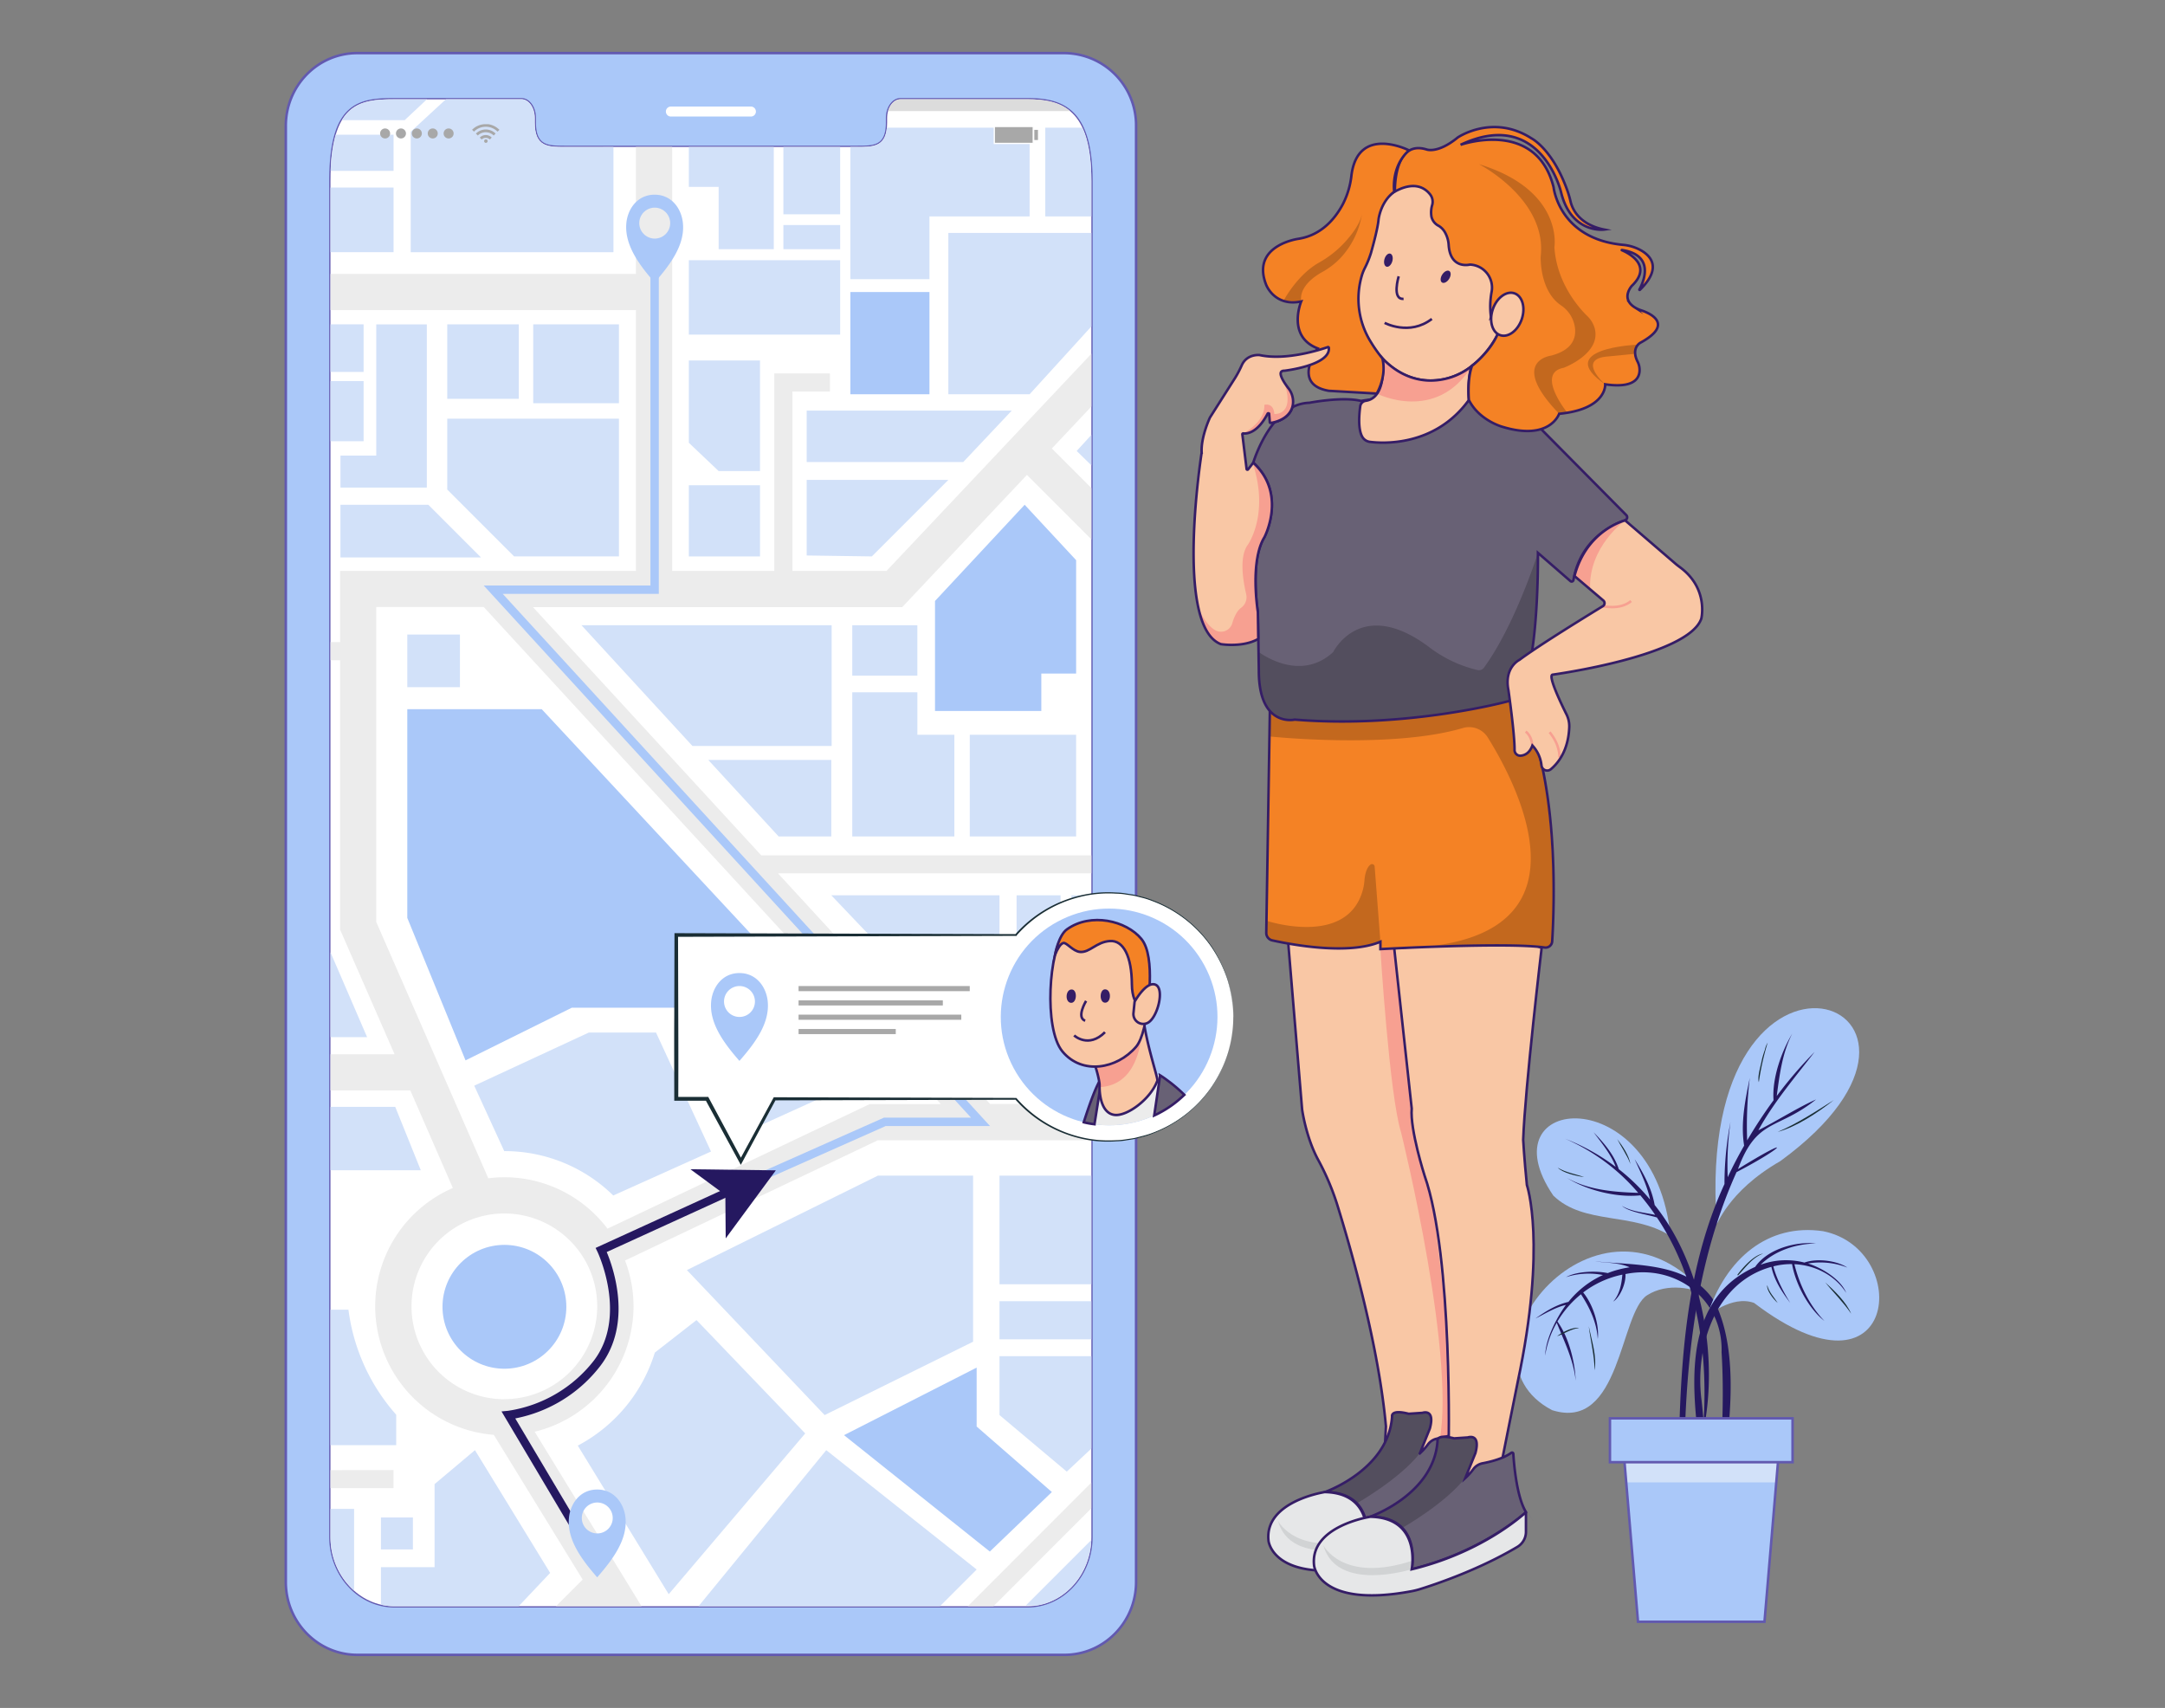 <svg id="f693e3ba-553e-4a8c-b0c2-7cbeb7617e36" data-name="Layer 1" xmlns="http://www.w3.org/2000/svg" xmlns:xlink="http://www.w3.org/1999/xlink" width="865.76" height="682.89" viewBox="0 0 865.76 682.89"><rect x="0" y="0" width="865.76" height="682.89" fill="#808080" stroke="none"/><defs><clipPath id="a16893c0-8cc1-46d8-9750-70d7c84e08ad"><path id="af83f336-43af-4cef-955b-5b6f3d4076f6" data-name="SVGID" d="M648.76,574.43c1,12.15,5.16,61,6.26,74H705.6c1.13-13.34,5.22-61.61,6.26-74Z" fill="#aac8f9" stroke="#6259b0" stroke-miterlimit="10"/></clipPath><clipPath id="a9f25c5f-780a-40d5-a3e8-8f28020e7bb5"><path id="bbf4396e-81c0-4fbe-92b7-a3a16db544b6" data-name="SVGID" d="M515.17,377.28l5.53,66.31s1.49,10.93,6.31,19.94a101.73,101.73,0,0,1,7.65,17.88c5.94,19.11,16.67,56.9,19.56,88.9l-.74,14.36,28.37-4.42s2.21-77-9.21-105.72L566,427l-4.79-48.26-8.84-16.94-15.47.74Z" fill="#f9c7a5" stroke="#351d66" stroke-miterlimit="10"/></clipPath><clipPath id="af4799e6-a9fc-49b0-98fc-eeceb0a51907"><path id="b185d648-78d7-4896-ace7-4fc1fc0ccee7" data-name="SVGID" d="M546.36,617.58s4.42-21-16.58-21c0,0,25.42-8.84,26.9-30.2,0,0-.74-3,6.63-1.11l5.52-.37s5.16-1.84,2.95,6.27l-4,9.94a23.72,23.72,0,0,0,3.21-3.56,6,6,0,0,1,3.77-2.36c3-.57,8.12-1.81,11.44-4.19a.49.49,0,0,1,.78.38c.23,3.71,1.31,17.35,5.11,23.36C592,594.74,575.09,610.58,546.36,617.58Z" fill="#686175" data-primary="true" stroke="#351d66" stroke-miterlimit="10"/></clipPath><clipPath id="fbfacddc-46fd-4095-83e0-fe537f1d3cf1"><path id="a862a637-5421-43a4-9d15-e7d29b916b56" data-name="SVGID" d="M592,602.62v-7.48a.17.17,0,0,0-.29-.13c-2.31,2.1-18.51,16.11-45.39,22.57,0,0,4-20.63-16.58-21,0,0-24.31,3.69-22.47,19.53,0,0,1.8,17.26,39.15,10.21a27.07,27.07,0,0,0,2.95-.74c5.36-1.64,23.37-7.54,39.22-17A7,7,0,0,0,592,602.62Z" fill="#e6e7e8" stroke="#351d66" stroke-miterlimit="10"/></clipPath><clipPath id="e9a010e7-6b9c-4ecf-9568-eddbe786c131"><path id="bf536101-ccdb-4965-93c6-c1b7f5840b66" data-name="SVGID" d="M507.8,284.08,506.37,373a3.07,3.07,0,0,0,2.4,3c7.5,1.66,30.42,6,43.24.53v2.95s50.86-2.84,65.69-.63a2.66,2.66,0,0,0,3-2.47c.86-13.72,3.14-69.49-14.22-97.46Z" fill="#f48225" data-secondary="true" stroke="#351d66" stroke-miterlimit="10"/></clipPath><clipPath id="b9287485-7ebd-4a9e-864e-2cc431243f9f"><path id="a0e1a94f-0363-4b15-aa20-b7361513a796" data-name="SVGID" d="M649.88,208c-5,1.71-17.82,7.65-20.68,23.91a.73.73,0,0,1-1.2.43l-13-11.29s.73,59.68-11.79,59.31c0,0-40.52,11.05-85.46,7.36,0,0-14.36,3.32-14.36-19.52l-.2-12.78L503,244.67s-3.32-20.26,2.57-29.84c0,0,9.21-17.32-4.41-29.84,0,0,2.73-9.22,8.57-16.23,2.27-.62,5.86-2.16,7-5.89a15.49,15.49,0,0,1,6.89-1.83s13.27-2.57,20.63-.73c0,0,49.37-8.84,71.83,11.05L650.37,206A1.25,1.25,0,0,1,649.88,208Z" fill="#686175" data-primary="true" stroke="#351d66" stroke-miterlimit="10"/></clipPath><clipPath id="ec0d87cd-2905-41f3-9456-2dec2a16ae80"><path id="a6af18ce-e81b-4ca9-87fc-0e406d402480" data-name="SVGID" d="M587.38,159.94c-13.72,18.95-35,17.33-39.62,16.72a4.07,4.07,0,0,1-3-2c-1.77-3.12-1.26-9-.82-12.19a2.57,2.57,0,0,1,2.15-2.21c8.28-1.14,7-14.87,6.72-17,4.92,5.22,11.16,8.5,18.09,8.87a26.43,26.43,0,0,0,17.78-5.88C586.56,150.76,587.38,159.94,587.38,159.94Z" fill="#f9c7a5" stroke="#351d66" stroke-miterlimit="10"/></clipPath><clipPath id="af3ce78d-8cd1-4a3c-821e-783d9c80afc7"><path id="a1d88fa3-6994-417b-aea9-1b8e1c22c9ec" data-name="SVGID" d="M557.81,76.58s-.64-20.89,12.62-16.83c0,0,4.42,1.84,12.52-4.79,0,0,14-9.58,29.47.36,0,0,8.37,4.19,14.28,20.68a40.81,40.81,0,0,1,1.36,4.62c.59,2.51,3.1,9.1,13.46,11.17,0,0-13.26,1.85-17.31-15.1,0,0-8.1-33.89-40.15-18.79,0,0,30.2-10.68,37.2,16.95,0,0,2.1,20.63,27.77,23.05a18,18,0,0,1,7.34,2.29c4.18,2.47,8,7.31-.6,15.7-.1.09-.26,0-.19-.14,1.59-2.92,6.48-13.72-7-15.79-.06,0-.09.07,0,.09,2.2.93,12.64,5.94,4,14.21,0,0-4.64,5,1.11,8.62a11.63,11.63,0,0,0,2.61,1.2c3.08,1,13.64,5.37-.4,13,0,0-3.77,2.06-1.06,7.49a7.23,7.23,0,0,1,.67,1.91c.53,2.84.26,9.2-13.61,7.18,0,0,.74,9.95-18.42,11.79,0,0-3.68,11.05-22.84,5.15,0,0-9.2-2.57-13.25-10.68,0,0-.77-8.19,1.27-13.67,0,0,7.07-5.36,10.27-12.73l6.23-16s-6.87-1-8.94,9.23a31.91,31.91,0,0,1,.28-10.17A9.2,9.2,0,0,0,588,105.8h-.26s-7.75,2-8.43-7.8A11.62,11.62,0,0,0,578,93.22a7.12,7.12,0,0,0-2.67-2.91,5.49,5.49,0,0,1-2.9-3.64,10.5,10.5,0,0,1,.31-4.78,4.8,4.8,0,0,0-1-4.34C569.63,75,565.41,72.42,557.81,76.58Z" fill="#f48225" data-secondary="true" stroke="#351d66" stroke-miterlimit="10"/></clipPath><clipPath id="e5dcff6a-3114-4768-8b25-7562363f2e44"><path id="fa9b8e57-3c5e-4467-8717-9f5bde91bd29" data-name="SVGID" d="M563.43,60.11s-20.41-10.37-23,10A33.16,33.16,0,0,1,537,81.62c-3,5.67-8.49,12.41-17.77,13.86,0,0-19.15,2.58-12.89,18.42,0,0,3.32,8.84,14,6.63,0,0-5.89,14,6.63,18.78,0,0-10.68,14.37,4.42,16.95l19.16,1.1s4.11-6.81,2.24-14.08a59.26,59.26,0,0,1-4.53-6.41,32.63,32.63,0,0,1-3.49-27.3,19,19,0,0,1,1-2.38,38.54,38.54,0,0,0,2.47-6.08C549.4,97,551,90.94,551.27,87.74c0,0,.74-7,6.27-11.07C557.54,76.67,556.06,66.74,563.43,60.11Z" fill="#f48225" data-secondary="true" stroke="#351d66" stroke-miterlimit="10"/></clipPath><clipPath id="a6d798f4-bd9f-4171-8697-c2e24dc0e270"><path id="e82cc877-3fe8-4cf8-ae61-3171456ded9e" data-name="SVGID" d="M629.62,230.32l11.51,9.76a1.41,1.41,0,0,1-.18,2.29C635,246,615.12,258.2,607.63,263.82c0,0-6.26,2.95-4.42,12.16,0,0,2.52,17.61,2.44,23.86a2.28,2.28,0,0,0,2.47,2.31c1.6-.14,3.53-1,4.67-4.07a13.71,13.71,0,0,1,3.64,8,2.29,2.29,0,0,0,3.73,1.49c3.07-2.58,7-7.63,7.37-16.76a10.63,10.63,0,0,0-1.1-5.17c-2.36-4.73-7.55-15.61-5.54-15.89,0,0,54.28-7.42,59.44-22.4,0,0,3-12-8.42-20.47-.6-.45-1.2-.89-1.76-1.37l-20.27-17.43S634.47,211.81,629.62,230.32Z" fill="#f9c7a5" stroke="#351d66" stroke-miterlimit="10"/></clipPath><clipPath id="b2346502-f09e-4517-9590-7a92719fff25"><path id="f923f586-b1c8-42cb-b262-3d4b1f7a6acf" data-name="SVGID" d="M515.21,155.23a8.6,8.6,0,0,1,1.8,6.55,8.29,8.29,0,0,1-.26,1.09c-1.14,3.73-4.73,5.27-7,5.89a13.5,13.5,0,0,1-1.6.34.32.32,0,0,1-.37-.3l-.26-3.26a.33.33,0,0,0-.62-.13c-4.13,7.87-8.38,8.05-9.72,7.88a.34.34,0,0,0-.38.37l1.7,13.85a.33.33,0,0,0,.59.17l1.86-2.4a.34.34,0,0,1,.5,0c13.23,12.5,4.14,29.59,4.14,29.59-5.78,9.4-2.7,29.08-2.58,29.82v0l.16,10.57a.32.32,0,0,1-.17.3c-6,3.28-14.09,2.1-14.69,2l-.07,0c-18.57-7-7.91-75.32-7.71-76.59a.08.08,0,0,0,0,0c-.35-6.12,3.14-13.62,3.3-14l0,0,10.16-16a42.64,42.64,0,0,0,2.61-5c2.12-4.59,7.09-4,7.11-4h0c10.74,2.35,24.84-2.34,27.26-3.19a.32.32,0,0,1,.42.26c.74,7.06-17.74,9.19-17.74,9.19C510.29,148.15,513.24,152.65,515.21,155.23Z" fill="#f9c7a5" stroke="#351d66" stroke-miterlimit="10"/></clipPath><clipPath id="a0a49576-397c-4349-b74b-4c13ed9cf92f"><path id="ee216bcc-22f3-4958-a726-7ed9ccdbae1d" data-name="SVGID" d="M564.53,627.41s4.42-21-16.57-21c0,0,25.41-8.84,26.89-30.21,0,0-.74-3,6.63-1.1l5.52-.37s5.16-1.84,3,6.26l-4.05,10a24.11,24.11,0,0,0,3.21-3.57,6,6,0,0,1,3.77-2.36c3-.56,8.12-1.81,11.44-4.19a.51.51,0,0,1,.79.38c.22,3.71,1.3,17.35,5.1,23.37C610.21,604.57,593.27,620.41,564.53,627.41Z" fill="#686175" data-primary="true" stroke="#351d66" stroke-miterlimit="10"/></clipPath><clipPath id="a252ac4a-73a1-4a92-9ed2-c03a8e193cb6"><path id="adf34679-432e-45ca-92b1-c7f8986646be" data-name="SVGID" d="M610.21,612.45V605a.17.17,0,0,0-.29-.13c-2.31,2.1-18.5,16.11-45.39,22.58,0,0,4.06-20.63-16.57-21,0,0-24.32,3.68-22.47,19.52,0,0,1.79,17.26,39.14,10.22a29.77,29.77,0,0,0,3-.74c5.35-1.65,23.36-7.54,39.22-17A7,7,0,0,0,610.21,612.45Z" fill="#e6e7e8" stroke="#351d66" stroke-miterlimit="10"/></clipPath><clipPath id="ad1cf29e-c46a-4635-8e60-f84f6bb501c4"><path id="f6ae145b-3606-4362-afc8-66c3fe3543c8" data-name="SVGID" d="M445.75,445.78c5,.57,14.44-6.37,17.08-13.73.17-.5-1.31-5.29-2.84-11.18-.92-3.58-1.85-7.59-2.44-11.32-.12-.76-22.44,9.37-22.44,9.37s3.53,7.43,4.51,13.93a8.22,8.22,0,0,1,.08,1.55c0,.07,0,.16,0,.26C439.7,437.63,440.4,445.17,445.75,445.78Z" fill="#f9c7a5" stroke="#351d66" stroke-miterlimit="10"/></clipPath></defs><path d="M682.48,518c-43.06-51.31-104.16,23.68-61.82,45.82,27.53,8.76,27-38.9,38-45.94C666.78,512.71,677.47,515,682.48,518Z" fill="#aac8f9"/><path d="M614,527.19c4-2.82,8.34-5.56,13.2-6.65A37.47,37.47,0,0,1,641,509.79a29.55,29.55,0,0,0-14.76.85c4-2.24,11.51-2.67,16.69-1.62a39.72,39.72,0,0,1,8.73-2.31c-4.19-1.95-10.18-1.81-13.85-2.39,16.59,1.7,38,.2,48,16.41,10.19,21.12,5.48,50.43,2.89,73.18-.15.83-1.31.56-1.26-.23,1.11-17.65,2.1-35.37,1-53,.67-21.1-18.21-35.39-38.44-31.27.27,3.78-2.26,9.42-4.91,11,2.58-2.89,3.36-7,3.67-10.77a38.68,38.68,0,0,0-15.66,7.13c4,4.89,6.54,13.12,5.82,18.63-.35-6.49-3.19-12.56-6.71-17.92a40.48,40.48,0,0,0-9.41,10.9c4.69,6.45,7.08,16.63,7.29,23.68-.78-8.21-4.57-15.66-7.56-23.2A37.69,37.69,0,0,0,617.9,542c.13-6.28,4.2-14.6,8.27-20.23C621.94,522.65,617.06,525.71,614,527.19Z" fill="#251860"/><path d="M635.34,530.3c1.13,5.62,3.34,12.17,2.3,17.59C637.69,542.25,635.83,535,635.34,530.3Z" fill="#1a2e35"/><path d="M668,494.18c-6.13-62.93-74.55-56.82-46.86-16.16C633.37,489.89,653,484.53,668,494.18Z" fill="#aac8f9"/><path d="M625.89,455.31a84.33,84.33,0,0,1,20.2,11.24c-1.81-5.05-6.17-10.26-8.82-13.83,4.12,4.26,8.23,9,10.07,14.75a81.55,81.55,0,0,1,12.49,12.15c-1.05-5.48-4.24-11.87-6.15-16.15,3.56,5.69,6.81,11.63,8,18.32,19.78,24.66,25.61,62.89,19.22,91.57,2.55-29.75-1.3-61.31-18.32-86.58-4.35-1.3-11.09-2.14-14-4.64,4.05,2.39,8.81,2.63,13.31,3.61a96.13,96.13,0,0,0-5.94-7.81c-9.88,1-21.74-2.21-29.39-7,8.56,4.87,18.89,5.7,28.54,6A80.38,80.38,0,0,0,625.89,455.31Z" fill="#251860"/><path d="M646.7,455.42c2.21,2.89,4.71,6.57,5.28,10C650.75,462,647.93,457.94,646.7,455.42Z" fill="#1a2e35"/><path d="M622.93,466.87c3.11,1.93,7.54,2.65,10.55,3.77C630.12,470.19,624.77,468.87,622.93,466.87Z" fill="#1a2e35"/><path d="M686.48,489.11c.16,1.49,3.86-12.48,25.48-24.88C798.9,400.69,677.36,356.91,686.48,489.11Z" fill="#aac8f9"/><path d="M671.6,569.2c1-32.53,4.22-65.89,18-95.78A131.12,131.12,0,0,1,692,448.59a122.82,122.82,0,0,0-1.11,22.11c2-4.29,4.21-8.52,6.57-12.64-1.46-9,.44-18.33,2.27-27.09a156.85,156.85,0,0,0-1.06,25,190.37,190.37,0,0,1,10.55-16.05c-.67-9,3.36-19.83,7.51-26.7-4,7.7-5.11,16.49-6.23,25a166.18,166.18,0,0,1,15.13-17.61c-7.23,9.41-16.39,20.14-22.48,31.3,7.56-3.83,16.08-9.25,23.08-12.31C710.71,452,702.58,446.92,695,467.43c22.78-14.1,18.83-8.89-.58,1.23-20.3,45-21.67,95.73-20.81,144.32C670.85,600.22,671.76,583.34,671.6,569.2Z" fill="#251860"/><path d="M710.87,452.58c7.84-3.32,15.59-8.4,22.46-12.76C726.8,445,718.27,450.58,710.87,452.58Z" fill="#1a2e35"/><path d="M704.61,423.46c.32-1.26.71-2.49,1.14-3.72a9,9,0,0,1,1.12-2.85,104.1,104.1,0,0,0-3.53,15.79C702.66,430.56,704.12,426.22,704.61,423.46Z" fill="#1a2e35"/><path d="M682.59,526.35c7.53-23.4,24.56-37.3,46.44-34.08,35.94,7.17,30.11,72.56-27.59,28.68C692.52,517.69,682.59,526.35,682.59,526.35Z" fill="#aac8f9"/><path d="M680.59,586.08c-3.64-27.53-9.78-65.58,21.28-79.54,5.11-7.37,16.56-10.22,24.3-9.37-8,.18-16.33,2.81-22.12,8.51a29.5,29.5,0,0,1,17.52-.87c5.27-1.89,13.21-.65,17.16,2A29.63,29.63,0,0,0,723,505.18c5.89,1.85,13.18,6.5,15.29,11.76-4.42-7-12.52-11.13-20.73-11.47,2.07,8.31,6,16.48,12,22.68-6.07-4.72-11.47-14.35-12.94-22.73a29.08,29.08,0,0,0-7.48.91c1.26,5.08,4.48,11,6.8,14.67-3.29-4.35-6.42-9-7.58-14.47-22.45,6.16-30.51,31.77-28,52.79C681,563.7,685.31,612.55,680.59,586.08Z" fill="#251860"/><path d="M694.8,509.66c2.39-3.22,6.82-8,10.27-8.43-4.31,1.55-7,5.52-10,8.66A.19.19,0,0,1,694.8,509.66Z" fill="#1a2e35"/><path d="M729.92,512.75c3.88,3.54,8.41,7.93,10.34,12.52C737.41,520.94,732.63,516.21,729.92,512.75Z" fill="#1a2e35"/><path d="M706.7,513.85c.59,2.69,3,5.2,4.19,7.11C709.07,519.43,706.28,515.72,706.7,513.85Z" fill="#1a2e35"/><path id="bd081727-f416-4da7-9a16-4078792e5ef2" data-name="SVGID" d="M648.76,574.43c1,12.15,5.16,61,6.26,74H705.6c1.13-13.34,5.22-61.61,6.26-74Z" fill="#aac8f9"/><g clip-path="url(#a16893c0-8cc1-46d8-9750-70d7c84e08ad)"><polygon points="648.76 574.42 650.3 592.71 710.32 592.71 711.86 574.42 648.76 574.42" fill="#d2e1f9"/></g><path id="efd5c4ad-bf27-4aa3-93e5-1d2f9146398c" data-name="SVGID" d="M648.76,574.43c1,12.15,5.16,61,6.26,74H705.6c1.13-13.34,5.22-61.61,6.26-74Z" fill="none" stroke="#6259b0" stroke-miterlimit="10"/><rect x="643.8" y="567.09" width="73.03" height="17.54" fill="#aac8f9" stroke="#6259b0" stroke-miterlimit="10"/><path id="bf3e2f50-e374-4c04-ad68-c5c3a29b1cbb" data-name="SVGID" d="M515.17,377.28l5.53,66.31s1.49,10.93,6.31,19.94a101.73,101.73,0,0,1,7.65,17.88c5.94,19.11,16.67,56.9,19.56,88.9l-.74,14.36,28.37-4.42s2.21-77-9.21-105.72L566,427l-4.79-48.26-8.84-16.94-15.47.74Z" fill="#f9c7a5"/><g clip-path="url(#a9f25c5f-780a-40d5-a3e8-8f28020e7bb5)"><path d="M552,379.49s3.59,58.39,8.28,73.31c0,0,23.34,93.89,14.65,126.62l9.21-1.78L561.22,378.75Z" fill="#f7a091"/></g><path id="aed3c076-3927-4b80-b73e-4995ffbe6b36" data-name="SVGID" d="M515.17,377.28l5.53,66.31s1.49,10.93,6.31,19.94a101.73,101.73,0,0,1,7.65,17.88c5.94,19.11,16.67,56.9,19.56,88.9l-.74,14.36,28.37-4.42s2.21-77-9.21-105.72L566,427l-4.79-48.26-8.84-16.94-15.47.74Z" fill="none" stroke="#351d66" stroke-miterlimit="10"/><path id="b21325ab-34c1-4b47-b658-4cfe28c6f9be" data-name="SVGID" d="M546.36,617.58s4.42-21-16.58-21c0,0,25.42-8.84,26.9-30.2,0,0-.74-3,6.63-1.11l5.52-.37s5.16-1.84,2.95,6.27l-4,9.94a23.72,23.72,0,0,0,3.21-3.56,6,6,0,0,1,3.77-2.36c3-.57,8.12-1.81,11.44-4.19a.49.49,0,0,1,.78.38c.23,3.71,1.31,17.35,5.11,23.36C592,594.74,575.09,610.58,546.36,617.58Z" fill="#686175" data-primary="true"/><g clip-path="url(#af4799e6-a9fc-49b0-98fc-eeceb0a51907)"><path d="M529.78,596.58s6.27-1.1,12.9,4.43c0,0,16.94-9.58,25.05-19.9,0,0,9.57-18.05,1.1-16.21l-7.37.37s-5.89-3.31-5.15,3.69C556.31,569,555.2,586.27,529.78,596.58Z" opacity="0.2"/></g><path id="eb7fd41d-dbe3-4517-a06b-755089c5b0ce" data-name="SVGID" d="M546.36,617.58s4.42-21-16.58-21c0,0,25.42-8.84,26.9-30.2,0,0-.74-3,6.63-1.11l5.52-.37s5.16-1.84,2.95,6.27l-4,9.94a23.72,23.72,0,0,0,3.21-3.56,6,6,0,0,1,3.77-2.36c3-.57,8.12-1.81,11.44-4.19a.49.49,0,0,1,.78.38c.23,3.71,1.31,17.35,5.11,23.36C592,594.74,575.09,610.58,546.36,617.58Z" fill="none" stroke="#351d66" stroke-miterlimit="10"/><path id="b5907ae0-7a8e-440d-ac09-36d8859a41d2" data-name="SVGID" d="M592,602.62v-7.48a.17.17,0,0,0-.29-.13c-2.31,2.1-18.51,16.11-45.39,22.57,0,0,4-20.63-16.58-21,0,0-24.31,3.69-22.47,19.53,0,0,1.8,17.26,39.15,10.21a27.07,27.07,0,0,0,2.95-.74c5.36-1.64,23.37-7.54,39.22-17A7,7,0,0,0,592,602.62Z" fill="#e6e7e8"/><g clip-path="url(#fbfacddc-46fd-4095-83e0-fe537f1d3cf1)"><path d="M511,608s7.73,15.48,35.91,6.08l-.55,3.5S516.34,627.16,511,608Z" fill="#d1d3d4"/></g><path id="bd36bb7f-fc8f-4c22-892b-45919fa6716f" data-name="SVGID" d="M592,602.62v-7.48a.17.17,0,0,0-.29-.13c-2.31,2.1-18.51,16.11-45.39,22.57,0,0,4-20.63-16.58-21,0,0-24.31,3.69-22.47,19.53,0,0,1.8,17.26,39.15,10.21a27.07,27.07,0,0,0,2.95-.74c5.36-1.64,23.37-7.54,39.22-17A7,7,0,0,0,592,602.62Z" fill="none" stroke="#351d66" stroke-miterlimit="10"/><path d="M622.64,534.27c2.2-1.74,6.7-3.9,8.8-3.28C628.39,531.24,625,533.53,622.64,534.27Z" fill="#1a2e35"/><path d="M616.47,379.12s-6.63,56-7.36,76.62c0,0,.37,7,1.47,18.05,0,0,8.1,23.58-3.68,78.84l-7,35-20.63,5.53V580.62s1.84-78.09-9.58-110.51c0,0-5.89-18.42-5.16-26.89l-7-64.1S611.69,374.7,616.47,379.12Z" fill="#f9c7a5" stroke="#351d66" stroke-miterlimit="10"/><path id="ec3c85dc-6d1b-41b3-8147-b7a52d056450" data-name="SVGID" d="M507.8,284.08,506.37,373a3.07,3.07,0,0,0,2.4,3c7.5,1.66,30.42,6,43.24.53v2.95s50.86-2.84,65.69-.63a2.66,2.66,0,0,0,3-2.47c.86-13.72,3.14-69.49-14.22-97.46Z" fill="#f48225" data-secondary="true"/><g clip-path="url(#e9a010e7-6b9c-4ecf-9568-eddbe786c131)"><path d="M507.8,284.08v10.39s48.43,5.1,77.14-3.37a8.8,8.8,0,0,1,10,3.75c11.57,18.55,41.12,74.95-21.21,83.24,0,0,39.78-1.1,47.88,2.21,0,0,.74-72.56-11.41-101.67Z" opacity="0.2"/><path d="M506.33,375.44l.32-7.24s32.62,10.76,38.48-12.93a20.58,20.58,0,0,0,.49-3.21c.13-1.7.62-4.93,2.36-6.32a1.06,1.06,0,0,1,1.73.74l2.3,30.06S536.11,383.78,506.33,375.44Z" opacity="0.2"/></g><path id="b7128ad0-22c7-4218-962c-28a3e1f9b019" data-name="SVGID" d="M507.8,284.08,506.37,373a3.07,3.07,0,0,0,2.4,3c7.5,1.66,30.42,6,43.24.53v2.95s50.86-2.84,65.69-.63a2.66,2.66,0,0,0,3-2.47c.86-13.72,3.14-69.49-14.22-97.46Z" fill="none" stroke="#351d66" stroke-miterlimit="10"/><path id="a3788146-2581-4cda-8ce5-ea4a1f0e8869" data-name="SVGID" d="M649.88,208c-5,1.71-17.82,7.65-20.68,23.91a.73.73,0,0,1-1.2.43l-13-11.29s.73,59.68-11.79,59.31c0,0-40.52,11.05-85.46,7.36,0,0-14.36,3.32-14.36-19.52l-.2-12.78L503,244.67s-3.32-20.26,2.57-29.84c0,0,9.21-17.32-4.41-29.84,0,0,2.73-9.22,8.57-16.23,2.27-.62,5.86-2.16,7-5.89a15.49,15.49,0,0,1,6.89-1.83s13.27-2.57,20.63-.73c0,0,49.37-8.84,71.83,11.05L650.37,206A1.25,1.25,0,0,1,649.88,208Z" fill="#686175" data-primary="true"/><g clip-path="url(#b9287485-7ebd-4a9e-864e-2cc431243f9f)"><path d="M613.67,270.74,615,221.09s-9.07,28.74-21.56,45.83a2.48,2.48,0,0,1-2.53,1h0a50.84,50.84,0,0,1-19.38-9.16c-27.39-20.52-38.38,1.94-38.38,1.94-13.93,12.85-30.53-.54-30.53-.54-12.32,14.46,4.82,32.14,4.82,32.14,10.95,9,87-8.14,103.84-12.08l2.15.42,0-.93,1.1-.27Z" opacity="0.2"/></g><path id="b8a3b8c2-8934-44de-bb98-0c22c767ab75" data-name="SVGID" d="M649.88,208c-5,1.71-17.82,7.65-20.68,23.91a.73.73,0,0,1-1.2.43l-13-11.29s.73,59.68-11.79,59.31c0,0-40.52,11.05-85.46,7.36,0,0-14.36,3.32-14.36-19.52l-.2-12.78L503,244.67s-3.32-20.26,2.57-29.84c0,0,9.21-17.32-4.41-29.84,0,0,2.73-9.22,8.57-16.23,2.27-.62,5.86-2.16,7-5.89a15.49,15.49,0,0,1,6.89-1.83s13.27-2.57,20.63-.73c0,0,49.37-8.84,71.83,11.05L650.37,206A1.25,1.25,0,0,1,649.88,208Z" fill="none" stroke="#351d66" stroke-miterlimit="10"/><path d="M516.75,162.87c-1.14,3.73-4.73,5.27-7,5.89A23.53,23.53,0,0,1,516.75,162.87Z" fill="#686175" data-primary="true" stroke="#351d66" stroke-miterlimit="10"/><path d="M604.48,113.14c-.77,14.14-7,26.29-15.83,33.13a26.43,26.43,0,0,1-17.78,5.88c-6.93-.37-13.17-3.65-18.09-8.87-7.38-7.84-11.78-20.08-11-33.59,1.23-22.49,16.28-40,33.61-39S605.72,90.65,604.48,113.14Z" fill="#f9c7a5" stroke="#351d66" stroke-miterlimit="10"/><path id="a2205057-2ac6-4c28-89f4-957bd8f873e5" data-name="SVGID" d="M587.38,159.94c-13.72,18.95-35,17.33-39.62,16.72a4.07,4.07,0,0,1-3-2c-1.77-3.12-1.26-9-.82-12.19a2.57,2.57,0,0,1,2.15-2.21c8.28-1.14,7-14.87,6.72-17,4.92,5.22,11.16,8.5,18.09,8.87a26.43,26.43,0,0,0,17.78-5.88C586.56,150.76,587.38,159.94,587.38,159.94Z" fill="#f9c7a5"/><g clip-path="url(#ec0d87cd-2905-41f3-9456-2dec2a16ae80)"><path d="M552.78,143.28s2.3,8.11-2.24,14.08c0,0,23.78,12.12,38.11-11.09C588.65,146.27,562.75,158.34,552.78,143.28Z" fill="#f7a091"/></g><path id="a7e13e84-383a-4ed5-b126-e18644a06d35" data-name="SVGID" d="M587.38,159.94c-13.72,18.95-35,17.33-39.62,16.72a4.07,4.07,0,0,1-3-2c-1.77-3.12-1.26-9-.82-12.19a2.57,2.57,0,0,1,2.15-2.21c8.28-1.14,7-14.87,6.72-17,4.92,5.22,11.16,8.5,18.09,8.87a26.43,26.43,0,0,0,17.78-5.88C586.56,150.76,587.38,159.94,587.38,159.94Z" fill="none" stroke="#351d66" stroke-miterlimit="10"/><path id="b4d99a49-38e5-486d-bc9e-de3a57ae5790" data-name="SVGID" d="M557.81,76.58s-.64-20.89,12.62-16.83c0,0,4.42,1.84,12.52-4.79,0,0,14-9.58,29.47.36,0,0,8.37,4.19,14.28,20.68a40.81,40.81,0,0,1,1.36,4.62c.59,2.51,3.1,9.1,13.46,11.17,0,0-13.26,1.85-17.31-15.1,0,0-8.1-33.89-40.15-18.79,0,0,30.2-10.68,37.2,16.95,0,0,2.1,20.63,27.77,23.05a18,18,0,0,1,7.34,2.29c4.18,2.47,8,7.31-.6,15.7-.1.09-.26,0-.19-.14,1.59-2.92,6.48-13.72-7-15.79-.06,0-.09.07,0,.09,2.2.93,12.64,5.94,4,14.21,0,0-4.64,5,1.11,8.62a11.63,11.63,0,0,0,2.61,1.2c3.08,1,13.64,5.37-.4,13,0,0-3.77,2.06-1.06,7.49a7.23,7.23,0,0,1,.67,1.91c.53,2.84.26,9.2-13.61,7.18,0,0,.74,9.95-18.42,11.79,0,0-3.68,11.05-22.84,5.15,0,0-9.2-2.57-13.25-10.68,0,0-.77-8.19,1.27-13.67,0,0,7.07-5.36,10.27-12.73l6.23-16s-6.87-1-8.94,9.23a31.91,31.91,0,0,1,.28-10.17A9.2,9.2,0,0,0,588,105.8h-.26s-7.75,2-8.43-7.8A11.62,11.62,0,0,0,578,93.22a7.12,7.12,0,0,0-2.67-2.91,5.49,5.49,0,0,1-2.9-3.64,10.5,10.5,0,0,1,.31-4.78,4.8,4.8,0,0,0-1-4.34C569.63,75,565.41,72.42,557.81,76.58Z" fill="#f48225" data-secondary="true"/><g clip-path="url(#af3ce78d-8cd1-4a3c-821e-783d9c80afc7)"><path d="M591.42,65.64s27.26,14,24.69,36.84c0,0-.63,13.68,8.13,19.62a12.8,12.8,0,0,1,5.59,9.11c.46,4.14-1.2,8.84-9.67,11,0,0-16.95,2.21,3.31,23.21l3.32-.37s-12.89-15.84-1.48-18c0,0,15-5.58,12.42-15.69a10.66,10.66,0,0,0-3-5c-3.3-3.22-12.25-13.22-13.15-27.61C621.63,98.79,625.31,76,591.42,65.64Z" opacity="0.2"/><path d="M641.89,153.68s-11-9.58,0-11.05l11.42-1.11,1.11-3.68S620.89,139.31,641.89,153.68Z" opacity="0.2"/></g><path id="a1c57340-ff3b-4340-8615-f354451368cd" data-name="SVGID" d="M557.81,76.58s-.64-20.89,12.62-16.83c0,0,4.42,1.84,12.52-4.79,0,0,14-9.58,29.47.36,0,0,8.37,4.19,14.28,20.68a40.81,40.81,0,0,1,1.36,4.62c.59,2.51,3.1,9.1,13.46,11.17,0,0-13.26,1.85-17.31-15.1,0,0-8.1-33.89-40.15-18.79,0,0,30.2-10.68,37.2,16.95,0,0,2.1,20.63,27.77,23.05a18,18,0,0,1,7.34,2.29c4.18,2.47,8,7.31-.6,15.7-.1.09-.26,0-.19-.14,1.59-2.92,6.48-13.72-7-15.79-.06,0-.09.07,0,.09,2.2.93,12.64,5.94,4,14.21,0,0-4.64,5,1.11,8.62a11.63,11.63,0,0,0,2.61,1.2c3.08,1,13.64,5.37-.4,13,0,0-3.77,2.06-1.06,7.49a7.23,7.23,0,0,1,.67,1.91c.53,2.84.26,9.2-13.61,7.18,0,0,.74,9.95-18.42,11.79,0,0-3.68,11.05-22.84,5.15,0,0-9.2-2.57-13.25-10.68,0,0-.77-8.19,1.27-13.67,0,0,7.07-5.36,10.27-12.73l6.23-16s-6.87-1-8.94,9.23a31.91,31.91,0,0,1,.28-10.17A9.2,9.2,0,0,0,588,105.8h-.26s-7.75,2-8.43-7.8A11.62,11.62,0,0,0,578,93.22a7.12,7.12,0,0,0-2.67-2.91,5.49,5.49,0,0,1-2.9-3.64,10.5,10.5,0,0,1,.31-4.78,4.8,4.8,0,0,0-1-4.34C569.63,75,565.41,72.42,557.81,76.58Z" fill="none" stroke="#351d66" stroke-miterlimit="10"/><path id="f06ae759-c760-464f-a01c-f40d2f7445a2" data-name="SVGID" d="M563.43,60.11s-20.41-10.37-23,10A33.16,33.16,0,0,1,537,81.62c-3,5.67-8.49,12.41-17.77,13.86,0,0-19.15,2.58-12.89,18.42,0,0,3.32,8.84,14,6.63,0,0-5.89,14,6.63,18.78,0,0-10.68,14.37,4.42,16.95l19.16,1.1s4.11-6.81,2.24-14.08a59.26,59.26,0,0,1-4.53-6.41,32.63,32.63,0,0,1-3.49-27.3,19,19,0,0,1,1-2.38,38.54,38.54,0,0,0,2.47-6.08C549.4,97,551,90.94,551.27,87.74c0,0,.74-7,6.27-11.07C557.54,76.67,556.06,66.74,563.43,60.11Z" fill="#f48225" data-secondary="true"/><g clip-path="url(#e5dcff6a-3114-4768-8b25-7562363f2e44)"><path d="M513.33,120.16s5.36-10.23,14.11-15.15a41.81,41.81,0,0,0,10.28-8.09c3.12-3.4,6.23-7.59,6.92-11.39a33.52,33.52,0,0,1-8.86,17.91,30.88,30.88,0,0,1-7.21,5.43c-3.06,1.71-9.07,5.85-8.24,11.66Z" opacity="0.2"/></g><path id="b8998117-65ae-4bf2-ad4a-005c489d11e4" data-name="SVGID" d="M563.43,60.11s-20.41-10.37-23,10A33.16,33.16,0,0,1,537,81.62c-3,5.67-8.49,12.41-17.77,13.86,0,0-19.15,2.58-12.89,18.42,0,0,3.32,8.84,14,6.63,0,0-5.89,14,6.63,18.78,0,0-10.68,14.37,4.42,16.95l19.16,1.1s4.11-6.81,2.24-14.08a59.26,59.26,0,0,1-4.53-6.41,32.63,32.63,0,0,1-3.49-27.3,19,19,0,0,1,1-2.38,38.54,38.54,0,0,0,2.47-6.08C549.4,97,551,90.94,551.27,87.74c0,0,.74-7,6.27-11.07C557.54,76.67,556.06,66.74,563.43,60.11Z" fill="none" stroke="#351d66" stroke-miterlimit="10"/><path id="b343fbbf-f215-49ef-b83b-cb5a42f0bf47" data-name="SVGID" d="M629.62,230.32l11.51,9.76a1.41,1.41,0,0,1-.18,2.29C635,246,615.12,258.2,607.63,263.82c0,0-6.26,2.95-4.42,12.16,0,0,2.52,17.61,2.44,23.86a2.28,2.28,0,0,0,2.47,2.31c1.6-.14,3.53-1,4.67-4.07a13.71,13.71,0,0,1,3.64,8,2.29,2.29,0,0,0,3.73,1.49c3.07-2.58,7-7.63,7.37-16.76a10.63,10.63,0,0,0-1.1-5.17c-2.36-4.73-7.55-15.61-5.54-15.89,0,0,54.28-7.42,59.44-22.4,0,0,3-12-8.42-20.47-.6-.45-1.2-.89-1.76-1.37l-20.27-17.43S634.47,211.81,629.62,230.32Z" fill="#f9c7a5"/><g clip-path="url(#a6d798f4-bd9f-4171-8697-c2e24dc0e270)"><path d="M641,242.37s6.84,1.64,11.26-2.05" fill="none" stroke="#f7a091" stroke-miterlimit="10"/><path d="M635.88,235.53l-6.26-5.21s3.07-17.1,20.26-22.27C649.88,208.05,635.14,218.59,635.88,235.53Z" fill="#f7a091"/><path d="M612.79,298.08s-.24-3.85-2.7-5.57" fill="none" stroke="#f7a091" stroke-miterlimit="10"/><path d="M623.6,302.82s.49-4.66-3.93-10.07" fill="none" stroke="#f7a091" stroke-miterlimit="10"/></g><path id="aee140c5-fcfd-4f93-adb1-af5ceb73a780" data-name="SVGID" d="M629.62,230.32l11.51,9.76a1.41,1.41,0,0,1-.18,2.29C635,246,615.12,258.2,607.63,263.82c0,0-6.26,2.95-4.42,12.16,0,0,2.52,17.61,2.44,23.86a2.28,2.28,0,0,0,2.47,2.31c1.6-.14,3.53-1,4.67-4.07a13.71,13.71,0,0,1,3.64,8,2.29,2.29,0,0,0,3.73,1.49c3.07-2.58,7-7.63,7.37-16.76a10.63,10.63,0,0,0-1.1-5.17c-2.36-4.73-7.55-15.61-5.54-15.89,0,0,54.28-7.42,59.44-22.4,0,0,3-12-8.42-20.47-.6-.45-1.2-.89-1.76-1.37l-20.27-17.43S634.47,211.81,629.62,230.32Z" fill="none" stroke="#351d66" stroke-miterlimit="10"/><ellipse cx="602.79" cy="125.67" rx="8.84" ry="6.12" transform="translate(289.89 655.99) rotate(-71.24)" fill="#f9c7a5" stroke="#351d66" stroke-miterlimit="10"/><path id="f291e6c2-0339-470a-a08f-b4ef06a577a7" data-name="SVGID" d="M515.21,155.23a8.6,8.6,0,0,1,1.8,6.55,8.29,8.29,0,0,1-.26,1.09c-1.14,3.73-4.73,5.27-7,5.89a13.5,13.5,0,0,1-1.6.34.32.32,0,0,1-.37-.3l-.26-3.26a.33.33,0,0,0-.62-.13c-4.13,7.87-8.38,8.05-9.72,7.88a.34.34,0,0,0-.38.37l1.7,13.85a.33.33,0,0,0,.59.17l1.86-2.4a.34.34,0,0,1,.5,0c13.23,12.5,4.14,29.59,4.14,29.59-5.78,9.4-2.7,29.08-2.58,29.82v0l.16,10.57a.32.32,0,0,1-.17.3c-6,3.28-14.09,2.1-14.69,2l-.07,0c-18.57-7-7.91-75.32-7.71-76.59a.08.08,0,0,0,0,0c-.35-6.12,3.14-13.62,3.3-14l0,0,10.16-16a42.64,42.64,0,0,0,2.61-5c2.12-4.59,7.09-4,7.11-4h0c10.74,2.35,24.84-2.34,27.26-3.19a.32.32,0,0,1,.42.26c.74,7.06-17.74,9.19-17.74,9.19C510.29,148.15,513.24,152.65,515.21,155.23Z" fill="#f9c7a5"/><g clip-path="url(#b2346502-f09e-4517-9590-7a92719fff25)"><path d="M497.18,173.29s8.79-4.43,8.42-11.43c0,0,3.68-1.1,4,3.68,0,0,9.21.74,3.32-14.36,0,0,11.25,12.33-3.22,17.58l-2,0-.26-3.26S503.32,173.31,497.18,173.29Z" fill="#f7a091"/><path d="M479.81,244.38s2.61,5.7,6.3,7.68a4.69,4.69,0,0,0,6.67-2.9c.55-1.89,1.64-4.75,3.46-6.09a5.28,5.28,0,0,0,2.11-5.45c-1.36-5.76-2.81-15.12.62-19.77,0,0,8.75-12.1,2-32.57,0,0,13.48,7.75,4.64,29.55,0,0-4.78,5.23-3.31,16.28l.9,24.15s-4.65,4.41-14.93,2.29C488.25,257.55,480.55,254.32,479.81,244.38Z" fill="#f7a091"/></g><path id="a730ba98-9912-462f-919a-80d9d590bb6c" data-name="SVGID" d="M515.21,155.23a8.6,8.6,0,0,1,1.8,6.55,8.29,8.29,0,0,1-.26,1.09c-1.14,3.73-4.73,5.27-7,5.89a13.5,13.5,0,0,1-1.6.34.32.32,0,0,1-.37-.3l-.26-3.26a.33.33,0,0,0-.62-.13c-4.13,7.87-8.38,8.05-9.72,7.88a.34.34,0,0,0-.38.37l1.7,13.85a.33.33,0,0,0,.59.17l1.86-2.4a.34.34,0,0,1,.5,0c13.23,12.5,4.14,29.59,4.14,29.59-5.78,9.4-2.7,29.08-2.58,29.82v0l.16,10.57a.32.32,0,0,1-.17.3c-6,3.28-14.09,2.1-14.69,2l-.07,0c-18.57-7-7.91-75.32-7.71-76.59a.08.08,0,0,0,0,0c-.35-6.12,3.14-13.62,3.3-14l0,0,10.16-16a42.64,42.64,0,0,0,2.61-5c2.12-4.59,7.09-4,7.11-4h0c10.74,2.35,24.84-2.34,27.26-3.19a.32.32,0,0,1,.42.26c.74,7.06-17.74,9.19-17.74,9.19C510.29,148.15,513.24,152.65,515.21,155.23Z" fill="none" stroke="#351d66" stroke-miterlimit="10"/><path id="b1a5e10e-45fd-444f-8866-da6efaf9a7d8" data-name="SVGID" d="M564.53,627.41s4.42-21-16.57-21c0,0,25.41-8.84,26.89-30.21,0,0-.74-3,6.63-1.1l5.52-.37s5.16-1.84,3,6.26l-4.05,10a24.11,24.11,0,0,0,3.21-3.57,6,6,0,0,1,3.77-2.36c3-.56,8.12-1.81,11.44-4.19a.51.51,0,0,1,.79.38c.22,3.71,1.3,17.35,5.1,23.37C610.21,604.57,593.27,620.41,564.53,627.41Z" fill="#686175" data-primary="true"/><g clip-path="url(#a0a49576-397c-4349-b74b-4c13ed9cf92f)"><path d="M548,606.41s6.26-1.11,12.89,4.42c0,0,16.95-9.58,25-19.89,0,0,9.58-18.05,1.1-16.21l-7.36.37s-5.9-3.32-5.16,3.68C574.48,578.78,573.37,596.09,548,606.41Z" opacity="0.2"/></g><path id="bfbc7e59-b936-4d96-8bb6-8b25d3785a51" data-name="SVGID" d="M564.53,627.41s4.42-21-16.57-21c0,0,25.41-8.84,26.89-30.21,0,0-.74-3,6.63-1.1l5.52-.37s5.16-1.84,3,6.26l-4.05,10a24.11,24.11,0,0,0,3.21-3.57,6,6,0,0,1,3.77-2.36c3-.56,8.12-1.81,11.44-4.19a.51.51,0,0,1,.79.38c.22,3.71,1.3,17.35,5.1,23.37C610.21,604.57,593.27,620.41,564.53,627.41Z" fill="none" stroke="#351d66" stroke-miterlimit="10"/><path id="f1f72ce1-9ad6-4f7c-a27c-809d2f1a8781" data-name="SVGID" d="M610.21,612.45V605a.17.17,0,0,0-.29-.13c-2.31,2.1-18.5,16.11-45.39,22.58,0,0,4.06-20.63-16.57-21,0,0-24.32,3.68-22.47,19.52,0,0,1.79,17.26,39.14,10.22a29.77,29.77,0,0,0,3-.74c5.35-1.65,23.36-7.54,39.22-17A7,7,0,0,0,610.21,612.45Z" fill="#e6e7e8"/><g clip-path="url(#a252ac4a-73a1-4a92-9ed2-c03a8e193cb6)"><path d="M529.17,617.83s7.74,15.47,35.92,6.08l-.56,3.5S534.51,637,529.17,617.83Z" fill="#d1d3d4"/></g><path id="b6290f3d-0083-4d99-8374-6b564bae9103" data-name="SVGID" d="M610.21,612.45V605a.17.17,0,0,0-.29-.13c-2.31,2.1-18.5,16.11-45.39,22.58,0,0,4.06-20.63-16.57-21,0,0-24.32,3.68-22.47,19.52,0,0,1.79,17.26,39.14,10.22a29.77,29.77,0,0,0,3-.74c5.35-1.65,23.36-7.54,39.22-17A7,7,0,0,0,610.21,612.45Z" fill="none" stroke="#351d66" stroke-miterlimit="10"/><ellipse cx="555.15" cy="104" rx="2.72" ry="1.63" transform="translate(303.8 609.79) rotate(-74.18)" fill="#351d66"/><ellipse cx="578.11" cy="110.67" rx="2.72" ry="1.63" transform="translate(174.37 538.98) rotate(-57.53)" fill="#351d66"/><path d="M559.32,110.48s-2.86,9.39,1.95,9" fill="none" stroke="#351d66" stroke-miterlimit="10"/><path d="M553.7,129.09s9.88,5.35,18.88-1.57" fill="none" stroke="#351d66" stroke-miterlimit="10"/><path d="M425.68,21.23H142.89c-15.79,0-28.6,13-28.6,29.14V632.52c0,16.08,12.81,29.14,28.6,29.14H425.68c15.8,0,28.63-13.06,28.63-29.14V50.37A28.89,28.89,0,0,0,425.68,21.23Zm10.75,593.29c0,15.32-11.47,27.72-25.62,27.72h-253c-14.18,0-25.66-12.4-25.66-27.72V72.44c0-31.22,11.48-32.74,25.66-32.74h50.67c3,0,5.35,3.35,5.35,7.49V49c0,9.72,5.32,9.76,11.86,9.76h117.2c6.59,0,11.86,0,11.86-9.76V47.19c0-4.14,2.38-7.49,5.37-7.49h50.69c14.15,0,25.62,4.15,25.62,32.74Z" fill="#aac8f9" stroke="#6259b0" stroke-miterlimit="10"/><path d="M300.28,46.6h-32a2,2,0,0,1-2-2h0a2,2,0,0,1,2-2h32a2,2,0,0,1,2,2h0A2,2,0,0,1,300.28,46.6Z" fill="#fff"/><path d="M436.43,72.44V614.52c0,15.32-11.47,27.72-25.62,27.72h-253c-14.18,0-25.66-12.4-25.66-27.72V72.44c0-31.22,11.48-32.74,25.66-32.74h50.67c3,0,5.35,3.35,5.35,7.49V49c0,9.72,5.32,9.76,11.86,9.76h117.2c6.59,0,11.86,0,11.86-9.76V47.19c0-4.14,2.38-7.49,5.37-7.49h50.69C425,39.7,436.43,43.85,436.43,72.44Z" fill="#fff"/><path d="M427.9,44.41H355.13c.78-2.76,2.71-4.72,5-4.72h50.7C417.38,39.69,423.37,40.59,427.9,44.41Z" fill="#dcdcdc"/><path d="M132.16,587.81V595h25.2v-7.22ZM436.42,141.45l-81.89,86.8H316.89V156.56h15V149.3H309.63v78.95H268.8V58.74H254.3v50.79H132.16V124H254.3V228.25H136v28.48h-3.82V264H136V371.7l21.79,49.82H132.16V436h31.93l17,39a51.56,51.56,0,0,0,16.38,98.7h0L233,631.55l-10.68,10.69h34.23l-42.74-69.79a51.71,51.71,0,0,0,39.53-50.16A51.11,51.11,0,0,0,249.94,504l101.11-48.09h85.37V441.41H395.93L311.11,349.2H436.42V342h-132l-91.28-99.24H360.78l49.88-52.88,25.76,25.76V195.12l-15.8-15.8,15.8-16.77Zm-234.72,418a37.13,37.13,0,1,1,37.12-37.13A37.16,37.16,0,0,1,201.7,559.42Zm174.55-118H347.78L242.93,491.27A51.65,51.65,0,0,0,201.7,470.7a52.9,52.9,0,0,0-6.44.41l-44.8-102.47V242.72h43ZM387,642.24h10.26l39.13-39.16V592.82Z" fill="#ececec"/><rect x="162.87" y="253.71" width="21.05" height="21.05" fill="#d2e1f9"/><polygon points="381.64 334.44 381.64 293.78 366.85 293.78 366.85 276.8 340.81 276.8 340.81 334.44 381.64 334.44" fill="#d2e1f9"/><polygon points="309.43 58.74 309.43 99.63 287.38 99.63 287.38 74.72 275.46 74.72 275.46 58.74 309.43 58.74" fill="#d2e1f9"/><path d="M436.42,72.43v14.1H418V51.05h14.81C435.12,55.9,436.42,62.77,436.42,72.43Z" fill="#d2e1f9"/><polygon points="322.59 222.1 322.59 191.88 379.24 191.88 348.64 222.47 322.59 222.1" fill="#d2e1f9"/><rect x="275.46" y="194.02" width="28.46" height="28.46" fill="#d2e1f9"/><rect x="213.23" y="129.69" width="34.28" height="31.53" fill="#d2e1f9"/><polygon points="247.51 167.4 247.51 222.47 205.59 222.47 178.85 195.74 178.85 167.4 247.51 167.4" fill="#d2e1f9"/><polygon points="171.28 201.82 192.34 222.88 136.14 222.88 136.14 201.82 171.28 201.82" fill="#d2e1f9"/><polygon points="168.27 467.9 132.16 467.9 132.16 442.55 158.05 442.55 168.27 467.9" fill="#d2e1f9"/><path d="M158.44,565.65v12.18H132.16V523.65h7.18A78.26,78.26,0,0,0,158.44,565.65Z" fill="#d2e1f9"/><path d="M284.33,460.42l-22-47.58H235.46l-45.82,21.25,12,26.16h.1A62,62,0,0,1,245.24,478Z" fill="#d2e1f9"/><polygon points="436.43 401.15 436.43 432.75 401.97 432.75 372.89 401.15 436.43 401.15" fill="#d2e1f9"/><path d="M220,628.9l-12.61,13.34H157.81a23.47,23.47,0,0,1-5.47-.64v-15h21.44V593.4l16.15-13.58Z" fill="#d2e1f9"/><path d="M322,573.13l-43.47-45.32-16.67,13A63,63,0,0,1,231.05,578l36.36,59.41Z" fill="#d2e1f9"/><polygon points="274.68 507.81 351.05 470.06 389.13 470.06 389.13 536.46 329.76 565.79 274.68 507.81" fill="#d2e1f9"/><path d="M436.39,615.75c-.52,13.39-9.83,24.29-21.83,26.19H410.2Z" fill="#d2e1f9"/><polygon points="162.87 283.55 162.87 367 186.16 423.97 228.65 402.92 327.75 402.92 216.62 283.55 162.87 283.55" fill="#aac8f9"/><polygon points="404.58 164.18 322.59 164.18 322.59 184.73 385.2 184.73 404.58 164.18" fill="#d2e1f9"/><polygon points="146.8 414.68 132.16 414.68 132.16 380.76 146.8 414.68" fill="#d2e1f9"/><rect x="399.69" y="470.06" width="36.73" height="43.43" fill="#d2e1f9"/><rect x="399.69" y="520.26" width="36.73" height="15.24" fill="#d2e1f9"/><polygon points="390.56 627.54 375.86 642.24 279.32 642.24 330.41 579.82 390.56 627.54" fill="#d2e1f9"/><polygon points="395.82 620.36 420.63 596.56 390.55 570.37 390.55 546.81 337.51 573.82 395.82 620.36" fill="#aac8f9"/><polygon points="436.43 542.24 436.43 579.17 426.59 588.4 399.69 565.79 399.69 542.24 436.43 542.24" fill="#d2e1f9"/><path d="M141.6,603.31V636a28.54,28.54,0,0,1-9.44-21.49V603.31Z" fill="#d2e1f9"/><rect x="152.34" y="606.73" width="12.78" height="12.78" fill="#d2e1f9"/><path d="M245.31,58.74v42.1H164.24V52.66l14.11-13h30.14c2.93,0,5.34,3.36,5.34,7.5V49c0,9.72,5.33,9.76,11.86,9.76Z" fill="#d2e1f9"/><rect x="132.16" y="74.99" width="25.22" height="25.84" fill="#d2e1f9"/><path d="M157.38,53.87V68.31H132.23a60,60,0,0,1,2-14.44Z" fill="#d2e1f9"/><path d="M170.73,39.69l-8.91,8.36H136.71c4.63-7.78,12.35-8.36,21.1-8.36Z" fill="#d2e1f9"/><polygon points="332.43 357.97 366.85 394.13 399.69 394.13 399.69 357.97 332.43 357.97" fill="#d2e1f9"/><rect x="406.52" y="377.5" width="29.9" height="16.62" fill="#d2e1f9"/><rect x="406.52" y="357.97" width="17.59" height="15.1" fill="#d2e1f9"/><rect x="428.48" y="357.97" width="7.95" height="15.11" fill="#d2e1f9"/><polygon points="272.59 412.84 327.75 412.84 327.75 439.22 292.48 455.22 272.59 412.84" fill="#d2e1f9"/><circle cx="201.71" cy="522.5" r="24.76" fill="#aac8f9"/><rect x="132.16" y="129.68" width="13.24" height="19.03" fill="#d2e1f9"/><polygon points="170.68 194.95 170.68 129.7 150.46 129.7 150.46 182.16 136.15 182.16 136.15 194.95 170.68 194.95" fill="#d2e1f9"/><rect x="178.85" y="129.69" width="28.62" height="29.77" fill="#d2e1f9"/><rect x="132.16" y="152.36" width="13.24" height="24.05" fill="#d2e1f9"/><rect x="387.8" y="293.78" width="42.53" height="40.66" fill="#d2e1f9"/><polygon points="232.53 249.99 276.89 298.26 332.57 298.26 332.57 249.99 232.53 249.99" fill="#d2e1f9"/><polygon points="283.22 303.84 311.37 334.44 332.43 334.44 332.43 303.84 283.22 303.84" fill="#d2e1f9"/><rect x="340.81" y="249.99" width="26.03" height="20.16" fill="#d2e1f9"/><polygon points="430.33 269.31 430.33 223.97 409.75 201.82 373.9 240.29 373.9 284.27 416.41 284.27 416.41 269.31 430.33 269.31" fill="#aac8f9"/><polygon points="436.43 173.89 436.43 186.05 430.55 180.31 436.43 173.89" fill="#d2e1f9"/><polygon points="436.43 93.14 436.43 130.52 411.73 157.64 379.23 157.64 379.23 93.14 436.43 93.14" fill="#d2e1f9"/><rect x="340.06" y="116.76" width="31.62" height="40.88" fill="#aac8f9"/><path d="M411.73,51.05V86.53H371.68v25.09H340.06V58.74h2.83c6.08,0,11.05,0,11.77-7.69Z" fill="#d2e1f9"/><rect x="313.27" y="58.74" width="22.7" height="26.94" fill="#d2e1f9"/><rect x="275.46" y="104.04" width="60.51" height="29.75" fill="#d2e1f9"/><rect x="313.27" y="89.97" width="22.71" height="9.66" fill="#d2e1f9"/><polygon points="303.92 188.34 287.37 188.34 275.46 177.03 275.46 144.13 303.92 144.13 303.92 188.34" fill="#d2e1f9"/><g id="a92bdef3-a468-4948-b4ba-e8e983f7fd32" data-name="u5Zjqx"><path d="M199.74,51.88l-.49.48-.28.28a6.65,6.65,0,0,0-9.44,0l-.26-.28c-.16-.16-.33-.32-.49-.49h0v0l0,0c.21-.18.41-.37.62-.54a6.78,6.78,0,0,1,1.44-.92,7.37,7.37,0,0,1,1.89-.63c.32-.06.64-.09.95-.13.11,0,.81,0,.83,0l.65,0a7.61,7.61,0,0,1,4,1.76l.52.46Z" fill="#a8a8a8"/><path d="M191.08,54.18l-.77-.77a5.57,5.57,0,0,1,7.88,0c-.26.26-.51.52-.77.77a4.5,4.5,0,0,0-6.34,0Z" fill="#a8a8a8"/><path d="M196.64,55l-.77.77a2.25,2.25,0,0,0-1.62-.67,2.29,2.29,0,0,0-1.62.67l-.77-.76A3.35,3.35,0,0,1,196.64,55Z" fill="#a8a8a8"/><path d="M195,56.42a.7.7,0,1,1-.7-.7A.7.7,0,0,1,195,56.42Z" fill="#a8a8a8"/></g><path d="M152,53.36a2,2,0,1,1,2,2A2,2,0,0,1,152,53.36Z" fill="#a8a8a8"/><path d="M158.34,53.36a2,2,0,1,1,2,2A2,2,0,0,1,158.34,53.36Z" fill="#a8a8a8"/><path d="M164.69,53.36a2,2,0,1,1,2,2A2,2,0,0,1,164.69,53.36Z" fill="#a8a8a8"/><path d="M171.05,53.36a2,2,0,1,1,2,2A2,2,0,0,1,171.05,53.36Z" fill="#a8a8a8"/><path d="M177.4,53.36a2,2,0,1,1,2,2A2,2,0,0,1,177.4,53.36Z" fill="#a8a8a8"/><rect x="397.61" y="50.57" width="15.58" height="6.77" fill="#a8a8a8" stroke="#fff" stroke-miterlimit="10" stroke-width="0.5"/><rect x="398.55" y="51.44" width="10.58" height="5.02" fill="#a8a8a8"/><rect x="413.61" y="51.92" width="1.46" height="4.07" fill="#a8a8a8"/><polygon points="298.58 474.92 297.22 471.86 353.48 446.87 388.3 446.87 193.42 234.1 260.1 234.1 260.1 108.85 263.45 108.85 263.45 237.44 201.02 237.44 395.9 450.22 354.19 450.22 298.58 474.92" fill="#aac8f9"/><path d="M273.08,89.12c-.57-5.66-4.46-11.28-11.3-11.28s-10.73,5.62-11.3,11.28c-.85,8.71,5,16.63,11.3,23.84C268.06,105.75,274,97.83,273.08,89.12Zm-11.3,6.27A6.18,6.18,0,1,1,268,89.2,6.17,6.17,0,0,1,261.78,95.39Z" fill="#aac8f9"/><polygon points="290.2 495.14 290.06 477.8 276.09 467.5 310.25 467.94 290.2 495.14" fill="#251860"/><path d="M493.18,406.61a49.65,49.65,0,0,1-87,32.76h-96.5l-13.5,25-13.5-25H270.38V373.86H406.21v0a49.67,49.67,0,0,1,87,32.77Z" fill="#fff"/><path d="M493.18,406.61a55.83,55.83,0,0,1-2.2,14.82,53.64,53.64,0,0,1-6.57,13.48,50,50,0,0,1-23.34,18.3,34.75,34.75,0,0,1-3.56,1.22l-3.65.95c-1.23.25-2.48.4-3.72.61a26.28,26.28,0,0,1-3.75.35,47.46,47.46,0,0,1-15-1.31A50,50,0,0,1,406,439.58l.24.12-96.5.26.52-.31-13.43,25-.59,1.1-.59-1.1-13.57-24.94.66.4-12.33,0h-.78v-.78c0-10.92-.07-21.84,0-32.76l.09-32.75v-.71h.7l135.83.38-.33.33v-.14l.08-.1a50,50,0,0,1,25.46-15.41,47.78,47.78,0,0,1,15-1.31,24.8,24.8,0,0,1,3.75.36c1.24.2,2.49.35,3.72.6l3.65.95a34.81,34.81,0,0,1,3.56,1.23,49.88,49.88,0,0,1,23.34,18.29A53.74,53.74,0,0,1,491,391.8,55.81,55.81,0,0,1,493.18,406.61Zm0,0a55.69,55.69,0,0,0-2.28-14.79,53.66,53.66,0,0,0-6.63-13.4A49.66,49.66,0,0,0,461,360.35a34.28,34.28,0,0,0-3.54-1.2l-3.63-.92c-1.22-.24-2.46-.39-3.69-.58a24.49,24.49,0,0,0-3.72-.33,46.92,46.92,0,0,0-14.83,1.38,49.41,49.41,0,0,0-25.08,15.36l.09-.22v.35h-.34l-135.83.38.71-.71.09,32.75q.07,16.38,0,32.76l-.79-.79,12.33,0h.45l.21.39,13.43,25h-1.18l13.57-24.94.17-.31h.35l96.5.27h.15l.1.11a49.4,49.4,0,0,0,25.08,15.4,47.12,47.12,0,0,0,14.82,1.38,25.85,25.85,0,0,0,3.73-.33c1.23-.2,2.47-.34,3.69-.58l3.63-.93A34.22,34.22,0,0,0,461,452.9a49.67,49.67,0,0,0,23.33-18.09,53.46,53.46,0,0,0,6.62-13.4A55.7,55.7,0,0,0,493.18,406.61Z" fill="#1a2e35"/><circle cx="443.53" cy="406.62" r="43.32" transform="translate(-139.84 259.16) rotate(-28.33)" fill="#aac8f9"/><path d="M455.93,420.64s0,0,0,0" fill="#aac8f9"/><path d="M486.73,406.72a43.06,43.06,0,0,1-13.13,31l-.73.67a43.18,43.18,0,0,1-29.35,11.51,40.18,40.18,0,0,1-5.85-.42,35.43,35.43,0,0,1-3.84-.67,3.69,3.69,0,0,1-.45-.11,43.21,43.21,0,1,1,53.35-42Z" fill="none"/><path d="M307,400.34c-.57-5.66-4.47-11.28-11.31-11.28s-10.72,5.62-11.29,11.28c-.86,8.71,5,16.63,11.29,23.84C302,417,307.89,409.05,307,400.34Zm-11.31,6.27a6.18,6.18,0,1,1,6.2-6.19A6.17,6.17,0,0,1,295.71,406.61Z" fill="#aac8f9"/><rect x="319.34" y="394.25" width="68.45" height="2.05" fill="#a8a8a8"/><rect x="319.34" y="399.97" width="57.69" height="2.05" fill="#a8a8a8"/><rect x="319.34" y="405.69" width="65.07" height="2.05" fill="#a8a8a8"/><rect x="319.34" y="411.42" width="38.87" height="2.05" fill="#a8a8a8"/><path d="M237.38,626.33l-36.83-62,2.63-.25A53.45,53.45,0,0,0,237.49,544c13.55-17.86,1.55-43.25,1.43-43.5l-.75-1.54,54.31-24.82,1.39,3.05-51.25,23.41c2.56,6.1,10.46,28.38-2.47,45.42a56.41,56.41,0,0,1-34.1,21.11l34.21,57.54Z" fill="#251860"/><path d="M250.12,606.84c-.57-5.66-4.47-11.28-11.31-11.28s-10.72,5.62-11.29,11.28c-.85,8.71,5,16.62,11.29,23.83C245.1,623.46,251,615.55,250.12,606.84Zm-11.31,6.27a6.18,6.18,0,1,1,6.21-6.19A6.17,6.17,0,0,1,238.81,613.11Z" fill="#aac8f9"/><path d="M472.87,438.42a43.18,43.18,0,0,1-29.35,11.51,40.18,40.18,0,0,1-5.85-.42,35.43,35.43,0,0,1-3.84-.67,103.52,103.52,0,0,1,5.86-14.79l0,0c.2-.39.42-.78.62-1.12a14.46,14.46,0,0,1,1-1.45c1.65-2.07,5.85-3.08,10.42-3.17a39,39,0,0,1,5.93.31,28,28,0,0,1,4.68,1l.28.09a1.3,1.3,0,0,0,.17,0l1.09.4c.34.16.67.3.95.44a.17.17,0,0,1,.11.06,7.76,7.76,0,0,1,1.49.92c.31.26.64.54.95.84A40.6,40.6,0,0,1,472.87,438.42Z" fill="#ececec"/><path d="M473.6,437.75l-.73.67A42.88,42.88,0,0,1,461.56,446c1.23-8.37,2.18-14.84,2.32-15.9a.82.82,0,0,0,0-.17s.33.19.92.61a.17.17,0,0,1,.11.06c.59.39,1.43,1,2.44,1.76A58.86,58.86,0,0,1,473.6,437.75Z" fill="#686175" data-primary="true" stroke="#351d66" stroke-miterlimit="10"/><path d="M440.64,430.89s-.11.73-.31,2c-.08.51-.2,1.1-.28,1.74s-.17,1-.28,1.63c-.53,3.38-1.29,8.12-2.1,13.24a35.43,35.43,0,0,1-3.84-.67,3.69,3.69,0,0,1-.45-.11c2.33-7.26,4.46-13.08,6.19-16.22A14.22,14.22,0,0,1,440.64,430.89Z" fill="#686175" data-primary="true" stroke="#351d66" stroke-miterlimit="10"/><path id="ab10a5d3-e573-4382-a54e-b4d240041344" data-name="SVGID" d="M445.75,445.78c5,.57,14.44-6.37,17.08-13.73.17-.5-1.31-5.29-2.84-11.18-.92-3.58-1.85-7.59-2.44-11.32-.12-.76-22.44,9.37-22.44,9.37s3.53,7.43,4.51,13.93a8.22,8.22,0,0,1,.08,1.55c0,.07,0,.16,0,.26C439.7,437.63,440.4,445.17,445.75,445.78Z" fill="#f9c7a5"/><g clip-path="url(#ad1cf29e-c46a-4635-8e60-f84f6bb501c4)"><path d="M439.7,434.4c0,.08,0,.17,0,.26a15.38,15.38,0,0,0,2.41-.26c13.69-2.47,14.59-20.24,14.6-24.71-4.05,1.25-21.61,9.23-21.61,9.23s3.53,7.44,4.52,13.93A9.17,9.17,0,0,1,439.7,434.4Z" fill="#f7a091"/></g><path id="ea8bcdf3-a7bb-4ba5-b156-f71741a8cde8" data-name="SVGID" d="M445.75,445.78c5,.57,14.44-6.37,17.08-13.73.17-.5-1.31-5.29-2.84-11.18-.92-3.58-1.85-7.59-2.44-11.32-.12-.76-22.44,9.37-22.44,9.37s3.53,7.43,4.51,13.93a8.22,8.22,0,0,1,.08,1.55c0,.07,0,.16,0,.26C439.7,437.63,440.4,445.17,445.75,445.78Z" fill="none" stroke="#351d66" stroke-miterlimit="10"/><path d="M457.29,379.9c3.59,8,2.22,32.56-3,38.66-7.59,8.84-21.53,11.35-29.42,1.87-7.65-9.18-5.3-41.16.69-46.86C434.36,365.18,452,368.09,457.29,379.9Z" fill="#f9c7a5" stroke="#351d66" stroke-miterlimit="10"/><path d="M441.85,395.57c2.67-.07,2.61,5.28.13,5.34S439.61,395.63,441.85,395.57Z" fill="#351d66"/><path d="M428.69,395.63c-2.66-.23-2.93,5.11-.47,5.33S430.92,395.83,428.69,395.63Z" fill="#351d66"/><path d="M421.91,381.65c.93-2.09,2-4.2,3.27-4.6s3.86,3.34,6.74,3.56c3.88.31,6.49-4,11.93-4.36s8.71,6.23,8.78,17.32c.07,9.89,6,10.88,6,10.88s3.84-21.78-2.23-29.07-20.16-10.62-29.71-3.82C423.25,374,421.91,381.65,421.91,381.65Z" fill="#f48225" data-secondary="true" stroke="#351d66" stroke-miterlimit="10"/><path d="M453.72,400.51s4.62-8.36,8.36-6.79.83,13.28-3.15,15.26l-.12.06a3.94,3.94,0,0,1-5.55-4Z" fill="#f9c7a5" stroke="#351d66" stroke-miterlimit="10"/><path d="M434.32,400.2s-4.05,6.63-.37,7.92" fill="#f9c7a5" stroke="#351d66" stroke-miterlimit="10"/><path d="M429.53,414s5.71,5.34,12.34-1.29" fill="#f9c7a5" stroke="#351d66" stroke-miterlimit="10"/></svg>